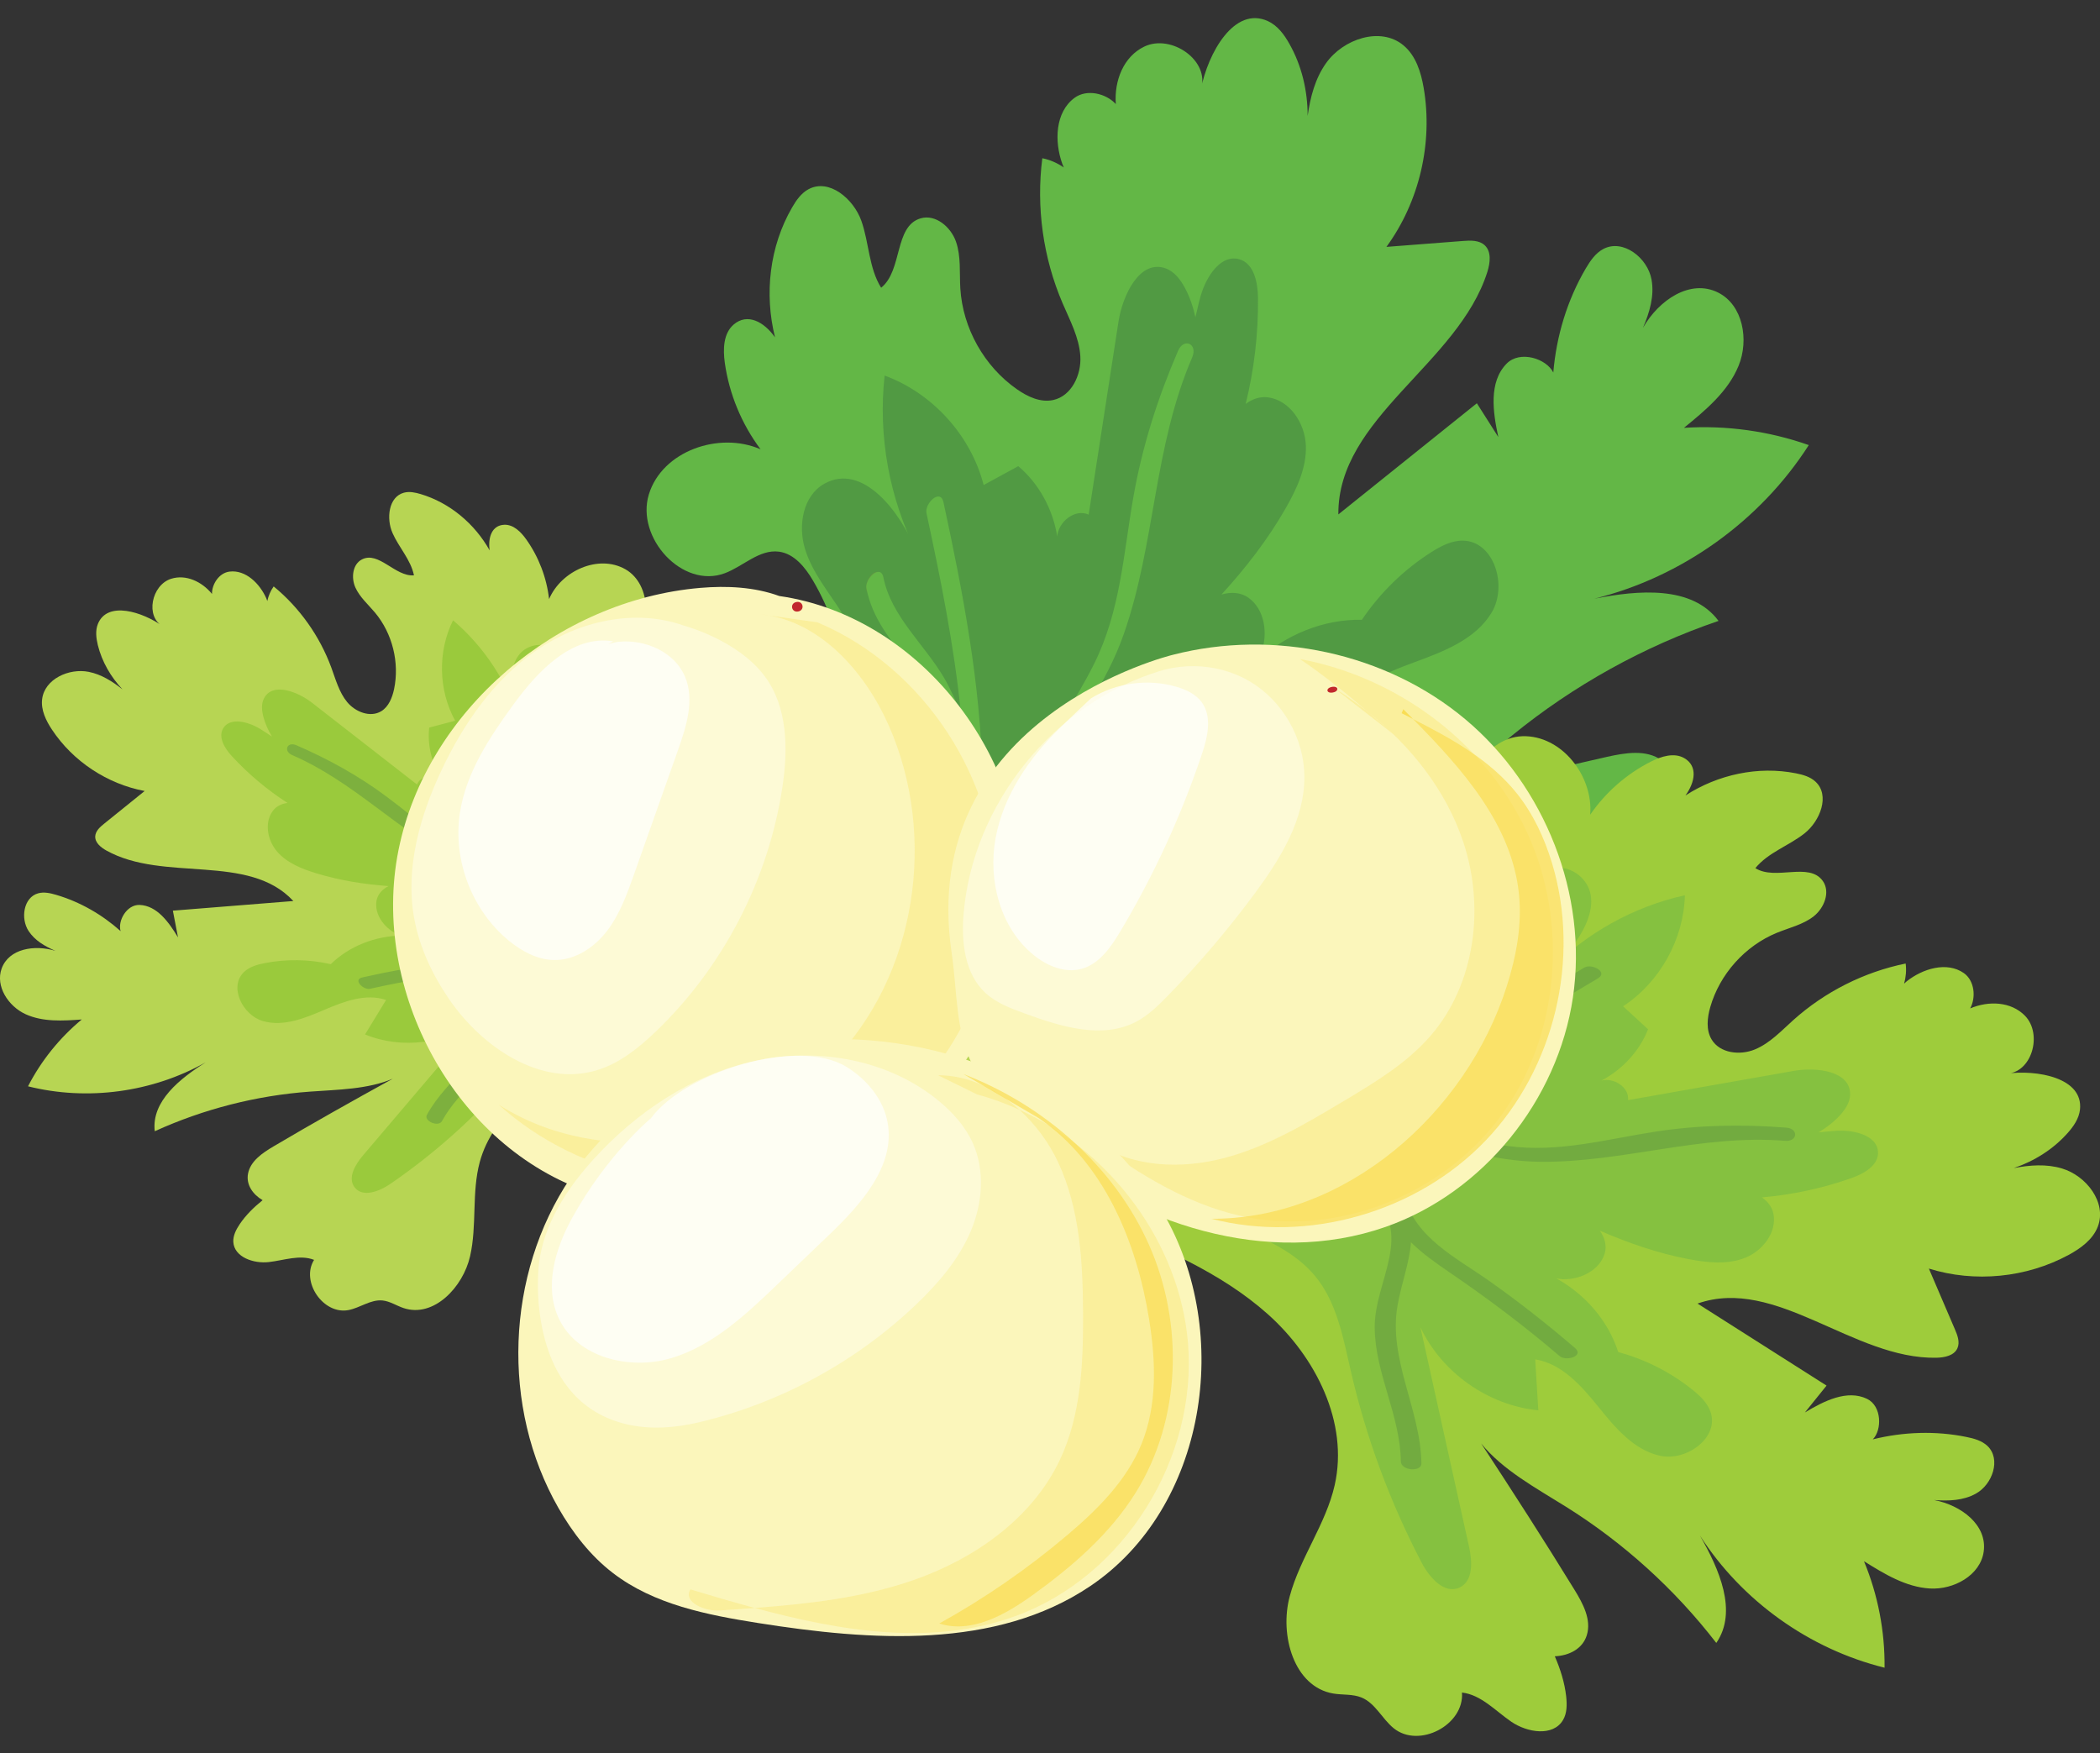 <?xml version="1.0" encoding="utf-8"?>
<!-- Generator: Adobe Illustrator 25.4.1, SVG Export Plug-In . SVG Version: 6.00 Build 0)  -->
<svg version="1.1" id="Layer_1" xmlns="http://www.w3.org/2000/svg" xmlns:xlink="http://www.w3.org/1999/xlink" x="0px" y="0px"
	 viewBox="0 0 542.65 453.08" style="enable-background:new 0 0 542.65 453.08;" xml:space="preserve">
<rect x="0" y="0" width="542.65" height="453.08" fill="#333333" stroke="none"/>
<style type="text/css">
	.st0{fill:#63B746;}
	.st1{fill:#519A43;}
	.st2{fill:#619741;}
	.st3{fill:#9ECC3B;}
	.st4{fill:#85C140;}
	.st5{opacity:0.5;fill:#619741;}
	.st6{fill:#B7D553;}
	.st7{fill:#9ACA3C;}
	.st8{fill:#FBF6BB;}
	.st9{fill:#C1282D;}
	.st10{opacity:0.4;}
	.st11{fill:#FFFFFF;}
	.st12{opacity:0.7;}
	.st13{opacity:0.3;}
	.st14{fill:#F9DD54;}
</style>
<g>
	<g>
		<path class="st0" d="M444.79,208.25c-4.12-0.92-8.34-0.99-12.54-0.65c1.21-4.14,0.58-8.61-2.86-11.12
			c-3.97-2.88-9.43-1.95-14.21-0.88c-16.92,3.82-33.74,8.02-50.53,12.35c9.69-3.6,17.97-11.28,26.19-17.98
			c15.81-12.88,33.93-22.93,53.24-29.52c-6.85-9.22-20.8-7.96-32.07-5.74c22.58-5.59,42.83-20.09,55.39-39.69
			c-10.32-3.64-21.36-5.16-32.26-4.46c5.59-4.55,11.4-9.38,14.12-16.04c2.73-6.67,1.15-15.69-5.29-18.92
			c-7.17-3.59-15.31,1.9-19.42,9.12c1.72-4.02,2.98-8.23,2.22-12.46c-1-5.64-7.37-10.59-12.44-7.93c-2.05,1.07-3.4,3.08-4.57,5.06
			c-4.79,8.17-7.58,17.44-8.38,26.87c-1.77-3.59-8.61-5.8-12.06-2.29c-4.66,4.74-3.56,12.47-2.15,18.96
			c-1.85-2.91-3.7-5.82-5.54-8.72c-11.93,9.57-23.86,19.14-35.79,28.72c-0.22-25.03,30.97-38.83,38.51-62.69
			c0.72-2.31,1.08-5.18-0.67-6.84c-1.44-1.36-3.67-1.29-5.63-1.13c-6.6,0.51-13.19,1.02-19.79,1.53
			c8.51-11.67,12.06-26.83,9.63-41.06c-0.7-4.11-2.04-8.39-5.25-11.04c-5.92-4.9-15.54-1.64-19.98,4.62
			c-2.83,3.99-4.06,8.74-4.76,13.63c0.01-6.5-1.53-13-4.73-18.65c-1.33-2.37-3.04-4.69-5.51-5.83c-8.7-4.02-15.53,8.24-17.35,17.64
			c2.48-7.38-7.63-14.44-14.64-11.06c-5.35,2.58-7.78,8.82-7.34,14.84c-2.5-2.73-7.45-3.98-10.67-1.6
			c-4.99,3.68-5.25,11.21-3.16,17.04c0.11,0.33,0.28,0.63,0.4,0.95c-1.68-1.15-3.56-1.99-5.56-2.39c-1.62,12.63,0.2,25.7,5.21,37.41
			c1.91,4.47,4.31,8.89,4.61,13.73c0.31,4.85-2.28,10.34-7.04,11.35c-3.24,0.69-6.54-0.84-9.27-2.74
			c-8.5-5.9-14.08-15.81-14.7-26.14c-0.24-4.03,0.21-8.2-1.11-12.02c-1.32-3.82-5.28-7.19-9.16-6.05
			c-6.85,2.02-4.61,13.45-10.19,17.93c-3.2-5.12-3.1-11.6-5.11-17.29c-2.02-5.69-8.34-11.03-13.66-8.17
			c-1.89,1.02-3.18,2.87-4.24,4.72c-5.83,10.04-7.22,22.33-4.41,33.56c-2.83-4.03-7.14-6.37-10.7-3.3c-2.66,2.3-2.76,6.36-2.28,9.85
			c1.13,8.07,4.35,15.85,9.24,22.37c-10.74-4.68-25.43,0.46-28.86,11.65c-3.43,11.2,8.68,24.5,19.63,20.38
			c4.77-1.79,8.91-6.22,13.98-5.57c3.95,0.52,6.79,4.05,8.81,7.49c17.53,29.85,6.18,67.88-7.97,99.47
			c-15.04,33.58-45.09,87.64-45.09,87.64c-6.02,8.04-8.05,19.1-4.68,28.61c-18.32,29.56,29.04-7.22,21.21,9.58
			c11.14,0.35,20.51-7.82,28.51-15.58c21.66-21.01,42.59-42.75,62.76-65.18c12.86-14.31,25.76-29.18,42.53-38.62
			c16.76-9.45,38.55-12.5,54.96-2.46c10.26,6.28,17.27,16.84,27.26,23.54c10,6.7,26.16,7.59,31.86-3c1.36-2.51,1.98-5.46,3.86-7.62
			c2.96-3.38,8.05-3.78,11.85-6.17c8.26-5.21,5.91-20.39-3.54-22.85c2.48-5.24,8.4-7.7,13.05-11.18c4.64-3.48,8.3-10.39,4.56-14.82
			C449.64,209.62,447.18,208.79,444.79,208.25z"/>
		<path class="st1" d="M392.76,221.36c-22.33-2.46-44.66-4.93-67.01-7.39c15-1.69,28.79-11.72,35.02-25.47
			c-4.93-1.35-9.86-2.7-14.79-4.05c3.78-7.14,11.96-10.56,19.55-13.33c7.59-2.78,15.8-5.93,19.94-12.86
			c4.14-6.94,0.6-18.46-7.48-18.55c-2.89-0.03-5.61,1.38-8.06,2.93c-7.12,4.51-13.3,10.52-18,17.52c-9.88-0.19-19.6,3.82-26.9,10.44
			c0.29-0.62,0.65-1.2,0.89-1.85c1.77-4.95,0.95-11.25-3.33-14.3c-1.98-1.42-4.64-1.52-6.97-0.8c6.29-6.88,12.01-14.25,16.62-22.33
			c2.85-4.99,5.42-10.46,5.2-16.2c-0.23-5.75-4.13-11.71-9.83-12.45c-2.04-0.26-4.07,0.47-5.72,1.71c2.2-8.95,3.28-18.17,3.18-27.38
			c-0.04-4.01-1.03-8.97-4.9-10.03c-4.35-1.19-7.83,3.67-9.39,7.92c-0.86,2.3-1.27,4.72-1.88,7.09c-0.58-2.63-1.43-5.2-2.7-7.57
			c-1.15-2.13-2.71-4.23-4.99-5.06c-6.64-2.4-11.11,6.79-12.19,13.77c-2.56,16.62-5.13,33.24-7.7,49.86
			c-3.64-1.62-7.88,1.94-8.12,5.67c-1.13-7-4.66-13.61-10.08-18.19c-2.98,1.63-5.96,3.25-8.94,4.88
			c-3.31-12.81-13.18-23.72-25.59-28.29c-1.73,15.66,1.21,31.81,8.37,45.85c-4.17-10.57-14-23.44-23.93-17.91
			c-5.55,3.09-6.88,10.8-5.01,16.87c1.85,6.07,6.07,11.08,9.48,16.43c13.89,21.73,14.61,49.83,7.86,74.71
			c-6.76,24.89-20.23,47.33-33.54,69.42c-10.07,16.68-20.13,33.35-30.2,50.04c0,0-4-4.22-5.56,4.81c-0.59,3.48-0.71,7.5,1.74,10.03
			c3.5,3.61,9.54,1.85,14.03-0.4c47.62-23.99,74.04-75.09,110.65-113.86c5.36-5.68,11.2-11.27,18.5-14.07
			c9.61-3.69,20.32-2.03,30.57-0.99c20.37,2.08,41,1.55,61.24-1.59c4.99-0.77,11.28-3.36,10.75-8.37
			C403.01,223.45,397.31,221.86,392.76,221.36z"/>
		<g>
			<path class="st2" d="M285.55,211.74c2.58,0.1,4.43-5.77,1.47-5.88C284.45,205.76,282.59,211.63,285.55,211.74L285.55,211.74z"/>
		</g>
		<g>
			<path class="st2" d="M225.3,153.67c2.57,0.1,4.44-5.77,1.47-5.89C224.2,147.68,222.34,153.55,225.3,153.67L225.3,153.67z"/>
		</g>
		<path class="st0" d="M347.45,177.2c2.22-1.32,2.42-7.07-0.8-5.16c-9.42,5.59-18.62,11.52-27.49,17.98
			c-9.8,7.14-19.19,16.67-32.2,15.87c-1.34-0.09-2.44,1.47-2.82,3c-7.13,3.41-12.17,10.14-16.07,16.71
			c-8,13.47-16.26,25.54-26.01,37.2c1.38-3.08,2.76-6.16,3.91-9.34c1.92-5.29,3.39-10.63,4.58-15.99c0.1,3.16,4.09,0.82,4.35-1.82
			c2.72-28.2,26.53-46.14,35.51-71.84c8.19-23.46,7.62-48.14,17.67-71.48c1.49-3.48-2.17-5.16-3.67-1.65
			c-5.24,12.16-9.22,24.58-11.52,37.66c-2.61,14.83-3.33,29.51-10.19,43.26c-9.72,19.46-24.83,34.69-30.37,55.41
			c1.19-8.39,1.67-16.83,1.56-25.3c0.02-0.27,0.17-0.55,0.12-0.8c-0.04-0.17-0.11-0.32-0.15-0.48
			c-0.47-23.66-5.06-47.46-10.06-70.64c-0.79-3.66-4.93,0.3-4.39,2.83c3.66,16.95,7.14,34.29,8.89,51.62
			c-1.34-3.08-2.64-6.17-4.36-9.1c-5.04-8.59-13.65-15.87-15.65-25.87c-0.73-3.67-4.9,0.29-4.39,2.83
			c1.55,7.74,6.02,12.91,10.62,19.11c7.09,9.55,11.93,20.08,14.83,31.58c0.34,21.5-2.85,42.77-12.93,62.99
			c-15.7,31.48-48.84,50.36-61.76,83.03c-1.38,3.5,2.25,5.22,3.68,1.65c8.18-20.7,25.52-33.93,39.77-50.22
			c6.21-7.11,11.74-14.75,16.54-22.84c0.18-0.13,0.29-0.03,0.48-0.24c8.46-9.06,17.06-18.15,24.13-28.37
			c7.12-10.3,11.93-27.19,23.05-33.38c16.58-9.25,25.61,7.07,39.28,11.57c13.11,4.31,27.24,1.19,40.5,5.5
			c2.62,0.85,5.07-4.83,2.53-5.65c-15.28-4.97-32.88-0.62-47.17-8.49c-5.89-3.25-11.03-7.56-16.67-9.94
			c4.37-2.18,8.46-5.17,12.64-8.3C324.36,191.88,335.64,184.21,347.45,177.2z"/>
	</g>
	<g>
		<path class="st3" d="M404.71,438.4c-0.4-3.61-1.51-7.07-2.94-10.39c3.71-0.16,7.17-1.92,8.26-5.42c1.27-4.03-1-8.23-3.21-11.82
			c-7.81-12.72-15.9-25.27-24.08-37.75c5.62,6.9,14.18,11.51,21.92,16.35c14.89,9.31,28.1,21.29,38.84,35.19
			c5.61-8.14,0.71-19.15-4.22-27.73c10.81,16.85,28.26,29.33,47.7,34.13c0.1-9.41-1.71-18.83-5.32-27.52
			c5.26,3.29,10.81,6.68,17,7.05c6.19,0.38,13.1-3.41,13.94-9.56c0.94-6.85-5.79-11.95-12.82-13.3c3.75,0.29,7.53,0.15,10.77-1.64
			c4.33-2.37,6.59-8.94,3.01-12.34c-1.44-1.36-3.45-1.92-5.4-2.31c-7.99-1.64-16.32-1.34-24.22,0.61c2.43-2.44,2.33-8.62-1.48-10.46
			c-5.15-2.49-11.15,0.55-16.06,3.51c1.86-2.31,3.73-4.63,5.59-6.94c-11.13-7.07-22.23-14.13-33.34-21.2
			c20.33-7.12,40.24,14.46,61.77,14c2.07-0.05,4.52-0.54,5.38-2.44c0.7-1.55,0.04-3.34-0.64-4.9c-2.25-5.23-4.49-10.47-6.73-15.7
			c11.86,3.7,25.2,2.38,36.13-3.54c3.15-1.71,6.27-3.99,7.54-7.34c2.35-6.18-2.97-13.12-9.31-15c-4.03-1.2-8.24-0.88-12.42-0.09
			c5.29-1.79,10.17-4.85,13.89-9.03c1.56-1.74,2.97-3.78,3.22-6.11c0.86-8.19-11.03-10.37-19.2-9.25
			c6.71-0.02,9.66-10.22,4.95-15.01c-3.59-3.64-9.34-3.89-14.13-1.86c1.53-2.79,1.17-7.17-1.65-9.14
			c-4.39-3.04-10.59-1.16-14.77,2.15c-0.23,0.18-0.43,0.39-0.65,0.59c0.46-1.68,0.63-3.45,0.4-5.2
			c-10.75,2.19-20.88,7.3-29.05,14.63c-3.11,2.79-6.04,5.97-9.91,7.57c-3.86,1.6-9.06,1-11.19-2.59c-1.46-2.45-1.13-5.57-0.35-8.32
			c2.45-8.56,8.99-15.85,17.22-19.23c3.23-1.32,6.74-2.1,9.49-4.24c2.74-2.14,4.39-6.3,2.39-9.14c-3.55-5.02-12.25-0.03-17.44-3.33
			c3.29-4.03,8.59-5.74,12.68-8.96c4.08-3.22,6.67-9.86,2.86-13.39c-1.35-1.26-3.22-1.79-5.03-2.15c-9.79-1.96-20.2,0.32-28.57,5.72
			c2.5-3.44,3.22-7.58-0.28-9.63c-2.62-1.53-5.95-0.49-8.65,0.88c-6.27,3.17-11.71,7.94-15.69,13.73
			c0.83-10.05-7.42-20.59-17.5-20.29c-10.07,0.31-17.56,13.86-11.16,21.65c2.78,3.39,7.55,5.54,8.41,9.84
			c0.68,3.38-1.42,6.66-3.67,9.26c-19.46,22.56-53.6,23.87-83.28,21.1c-31.53-2.95-83.92-12.45-83.92-12.45
			c-8.23-2.68-17.8-1.26-24.61,4.12c-29.19-6.73,13.93,21.67-1.93,19.95c2.8,9.18,12.06,14.55,20.61,18.91
			c23.12,11.82,46.65,22.85,70.52,33.07c15.23,6.52,30.92,12.91,43.28,23.95c12.34,11.04,20.87,27.96,17.23,44.12
			c-2.28,10.1-8.94,18.74-11.62,28.74c-2.69,10.01,1.07,23.42,11.28,25.13c2.43,0.4,4.99,0.09,7.28,1.03
			c3.57,1.47,5.31,5.51,8.31,7.94c6.54,5.29,18.26-0.84,17.64-9.23c4.96,0.58,8.62,4.72,12.74,7.54c4.12,2.82,10.76,3.89,13.34-0.39
			C404.95,442.74,404.93,440.5,404.71,438.4z"/>
		<path class="st4" d="M379.6,399.65c-4.19-18.89-8.38-37.78-12.56-56.67c5.54,11.75,17.53,20.2,30.47,21.47
			c-0.27-4.39-0.54-8.78-0.81-13.17c6.88,1.1,11.93,6.82,16.3,12.23c4.35,5.41,9.21,11.24,16.01,12.69
			c6.8,1.45,15.2-4.64,13.04-11.24c-0.78-2.37-2.67-4.18-4.62-5.75c-5.65-4.56-12.26-7.93-19.27-9.81
			c-2.59-8.1-8.55-14.92-15.97-19.03c0.58,0.07,1.16,0.2,1.75,0.21c4.53,0.08,9.43-2.34,10.73-6.68c0.61-2.01-0.05-4.2-1.28-5.89
			c7.34,3.2,14.94,5.83,22.81,7.34c4.87,0.93,10.03,1.52,14.64-0.27c4.61-1.78,8.39-6.61,7.42-11.46c-0.35-1.74-1.51-3.19-2.98-4.19
			c7.9-0.69,15.72-2.37,23.19-5.01c3.25-1.14,7.03-3.33,6.82-6.77c-0.23-3.88-5.18-5.36-9.06-5.47c-2.11-0.06-4.19,0.28-6.3,0.44
			c1.99-1.2,3.85-2.6,5.43-4.3c1.41-1.53,2.69-3.38,2.72-5.47c0.12-6.07-8.61-7.17-14.6-6.11c-14.25,2.52-28.51,5.04-42.77,7.55
			c0.31-3.42-3.78-5.88-6.88-5.05c5.39-2.86,9.8-7.57,12.04-13.26c-2.16-1.98-4.31-3.96-6.46-5.94
			c9.52-6.24,15.68-17.32,15.97-28.69c-13.25,2.93-25.59,9.8-35.05,19.53c7.46-6.32,15.22-17.91,7.96-24.46
			c-4.05-3.66-10.7-2.6-15.13,0.59c-4.43,3.19-7.35,8.02-10.75,12.28c-13.87,17.34-36.56,25.72-58.71,27.13
			c-22.15,1.39-44.19-3.36-65.88-8.09c-16.38-3.57-32.77-7.14-49.15-10.72c0,0,2.33-4.43-5.47-3.2c-2.99,0.48-6.31,1.5-7.7,4.2
			c-1.98,3.85,1.13,8.29,4.22,11.32c32.76,32.16,81.74,39.51,123.47,58.59c6.13,2.8,12.31,6.01,16.6,11.18
			c5.67,6.81,7.29,16,9.28,24.64c3.95,17.18,10.12,33.85,18.29,49.47c2.01,3.85,5.87,8.26,9.8,6.43
			C380.73,408.58,380.46,403.49,379.6,399.65z"/>
		<g>
			<path class="st2" d="M357.71,309.6c0.64,2.13,5.93,2.01,5.2-0.43C362.27,307.05,356.97,307.16,357.71,309.6L357.71,309.6z"/>
		</g>
		<g>
			<path class="st2" d="M388.32,244.4c0.64,2.13,5.94,2.01,5.21-0.43C392.9,241.84,387.6,241.95,388.32,244.4L388.32,244.4z"/>
		</g>
		<path class="st5" d="M461.58,291.4c-11.38-0.89-22.6-0.7-33.89,1.05c-12.81,1.98-24.98,5.47-38.08,3.69
			c-18.57-2.52-35.17-10.61-53.59-9.38c7.01-1.33,13.86-3.21,20.57-5.57c0.43-0.02,0.84-0.09,1.17-0.3
			c0.13-0.09,0.23-0.18,0.36-0.26c19.15-6.94,37.27-17.29,54.78-27.79c2.77-1.66-1.6-3.94-3.53-2.79
			c-12.8,7.67-25.97,15.32-39.6,21.54c2.13-1.94,4.29-3.86,6.19-6.08c5.6-6.49,9.16-15.52,16.74-19.93c2.79-1.62-1.6-3.91-3.53-2.79
			c-5.88,3.41-8.85,8.49-12.63,13.96c-5.81,8.42-13.06,15.3-21.63,20.84c-17.42,6.24-35.64,9.54-54.93,6.92
			c-30.02-4.06-54.58-25.82-84.78-27.3c-3.24-0.16-3.62,3.29-0.32,3.45c19.14,0.94,34.74,11.39,51.96,18.49
			c7.51,3.09,15.28,5.48,23.19,7.14c0.16,0.11,0.1,0.22,0.32,0.33c9.73,4.38,19.52,8.87,29.83,11.79
			c10.37,2.95,25.46,2.18,33.58,9.52c12.15,10.95,1.35,22.83,1.47,35.22c0.13,11.88,6.59,22.53,6.76,34.53
			c0.04,2.38,5.34,2.79,5.31,0.5c-0.18-13.83-8.62-26.97-6.17-40.8c1-5.71,3.1-11.09,3.47-16.35c3,2.96,6.56,5.46,10.28,7.99
			c9.77,6.67,19.14,13.73,28.12,21.41c1.68,1.44,6.44,0.01,3.98-2.09c-7.17-6.14-14.56-11.98-22.28-17.41
			c-8.54-6.01-18.9-11.02-21.87-21.84c-0.31-1.12-1.87-1.59-3.23-1.46c-4.76-4.86-11.63-7.11-18.08-8.46
			c-13.19-2.79-25.31-6.17-37.52-10.88c2.9,0.26,5.78,0.54,8.7,0.59c4.72,0.09,9.39-0.15,13.98-0.65c-2.18,1.03,0.84,3.5,3,2.98
			c23.74-5.6,44.96,8.83,68.4,9.02c21.39,0.17,41.34-7.15,63.14-5.43C464.51,295.11,464.86,291.66,461.58,291.4z"/>
	</g>
	<g>
		<path class="st6" d="M61.96,316.32c1.61-2.37,3.67-4.38,5.9-6.17c-2.53-1.49-4.3-4-3.77-6.85c0.62-3.28,3.75-5.37,6.62-7.07
			c10.16-6.01,20.45-11.78,30.78-17.47c-6.46,2.74-14.16,2.81-21.35,3.33c-13.85,1-27.51,4.49-40.15,10.24
			c-0.91-7.77,6.57-13.65,13.19-17.82c-13.79,7.78-30.59,10.05-45.94,6.21c3.4-6.61,8.16-12.52,13.89-17.27
			c-4.9,0.36-10.02,0.67-14.49-1.35c-4.47-2.03-7.89-7.23-6.21-11.83c1.88-5.13,8.46-6.21,13.88-4.56
			c-2.74-1.18-5.32-2.68-6.92-5.12c-2.14-3.26-1.3-8.69,2.46-9.74c1.51-0.42,3.12-0.06,4.62,0.38c6.18,1.81,11.89,5.09,16.7,9.39
			c-0.81-2.6,1.55-6.89,4.9-6.77c4.52,0.17,7.59,4.51,9.93,8.39c-0.44-2.3-0.89-4.61-1.33-6.91c10.38-0.83,20.75-1.66,31.13-2.49
			c-11.57-12.49-33.46-4.76-48.33-13.06c-1.43-0.8-2.96-2.05-2.86-3.69c0.09-1.35,1.21-2.35,2.26-3.2c3.5-2.83,7.01-5.65,10.51-8.48
			c-9.66-1.81-18.5-7.65-23.93-15.83c-1.57-2.36-2.91-5.11-2.56-7.92c0.64-5.18,6.93-8.06,12.05-7.04c3.26,0.66,6.08,2.44,8.72,4.53
			c-3.04-3.21-5.31-7.15-6.38-11.44c-0.43-1.8-0.67-3.74,0.01-5.46c2.43-6.05,11.54-3.17,16.84,0.63
			c-4.68-2.49-2.97-10.71,2.08-12.31c3.85-1.22,7.97,0.73,10.57,3.91c-0.04-2.51,1.83-5.44,4.54-5.77c4.18-0.51,7.82,3.1,9.52,6.96
			c0.09,0.21,0.15,0.44,0.23,0.65c0.3-1.35,0.84-2.64,1.65-3.78c6.7,5.5,11.89,12.82,14.89,20.96c1.14,3.1,2.02,6.41,4.12,8.95
			c2.12,2.54,5.95,4.05,8.79,2.34c1.92-1.18,2.83-3.48,3.31-5.69c1.44-6.89-0.42-14.4-4.93-19.8c-1.77-2.11-3.93-3.97-5.06-6.47
			c-1.14-2.51-0.75-6.03,1.7-7.27c4.34-2.2,8.58,4.5,13.43,4.12c-0.81-4.03-3.89-7.19-5.54-10.94c-1.66-3.76-1.02-9.36,2.95-10.42
			c1.41-0.38,2.91-0.06,4.3,0.35c7.57,2.26,14,7.69,17.85,14.56c-0.47-3.33,0.57-6.49,3.76-6.62c2.39-0.11,4.34,1.86,5.72,3.81
			c3.21,4.53,5.25,9.87,5.88,15.39c3.13-7.33,12.8-11.65,19.72-7.7c6.93,3.94,7.15,16.18-0.2,19.26c-3.2,1.34-7.33,1.08-9.52,3.77
			c-1.72,2.1-1.47,5.17-0.86,7.82c5.25,22.96,28.63,36.49,50.39,45.53c23.11,9.6,63.24,22.33,63.24,22.33
			c6.74,1.17,12.9,5.7,15.68,11.99c22.88,6.08-17.75,9.98-6.02,14.64c-5.35,5.38-13.81,5.71-21.39,5.6
			c-20.52-0.29-41.05-1.28-61.5-2.97c-13.05-1.07-26.38-2.41-39.08,0.74c-12.72,3.15-24.93,11.82-28.37,24.45
			c-2.14,7.9-0.68,16.39-2.51,24.38c-1.82,7.98-9.39,15.97-17.17,13.38c-1.85-0.61-3.53-1.78-5.47-1.97
			c-3.05-0.29-5.75,1.89-8.75,2.48c-6.52,1.28-12.44-7.34-8.92-12.97c-3.68-1.43-7.76,0.12-11.69,0.57
			c-3.92,0.45-8.95-1.26-9.18-5.21C60.2,319.27,61.04,317.7,61.96,316.32z"/>
		<path class="st7" d="M93.84,298.53c9.9-11.65,19.82-23.3,29.72-34.95c-8.22,6.17-19.72,7.64-29.23,3.74
			c1.81-2.97,3.62-5.94,5.43-8.91c-5.2-1.77-10.84,0.36-15.89,2.52c-5.06,2.17-10.6,4.45-15.89,2.94c-5.29-1.5-8.91-8.86-4.95-12.67
			c1.42-1.37,3.42-1.93,5.35-2.31c5.63-1.1,11.5-1.01,17.09,0.27c4.8-4.7,11.49-7.26,18.19-7.39c-0.44-0.17-0.88-0.29-1.3-0.51
			c-3.19-1.61-5.73-5.12-5.04-8.63c0.32-1.63,1.6-2.92,3.08-3.65c-6.32-0.47-12.61-1.45-18.65-3.3c-3.74-1.14-7.56-2.65-10.13-5.6
			c-2.57-2.95-3.42-7.73-0.95-10.75c0.89-1.09,2.23-1.67,3.63-1.83c-5.27-3.4-10.1-7.46-14.36-12.07c-1.85-2-3.67-4.92-2.25-7.25
			c1.6-2.63,5.59-1.84,8.35-0.47c1.49,0.74,2.83,1.75,4.24,2.63c-0.95-1.57-1.72-3.24-2.2-5.01c-0.42-1.59-0.63-3.36,0.12-4.83
			c2.17-4.29,8.67-1.83,12.46,1.13c9.03,7.03,18.07,14.06,27.09,21.09c1.04-2.5,4.8-2.71,6.66-0.99c-2.7-3.99-4.04-8.91-3.5-13.71
			c2.24-0.59,4.47-1.18,6.71-1.77c-4.35-7.88-4.56-17.9-0.55-25.95c8.18,6.94,14.26,16.31,17.27,26.6
			c-2.88-7.18-4.01-18.14,3.48-20.04c4.19-1.06,8.45,2.13,10.37,6.01c1.92,3.87,2.17,8.32,2.97,12.56
			c3.27,17.24,16.03,31.49,31,40.66c14.97,9.17,32.12,13.99,49.02,18.7c12.77,3.56,25.53,7.12,38.3,10.68c0,0,0.02-3.96,5.01-0.21
			c1.92,1.44,3.86,3.38,3.82,5.78c-0.04,3.41-3.85,5.37-7.13,6.35c-34.78,10.36-71.72-2.61-107.94-4.71
			c-5.31-0.31-10.82-0.35-15.73,1.68c-6.48,2.67-11.01,8.48-15.6,13.78c-9.11,10.54-19.56,19.92-31.06,27.81
			c-2.83,1.94-7.15,3.6-9.22,0.87C89.74,304.34,91.83,300.89,93.84,298.53z"/>
		<g>
			<path class="st2" d="M142.43,243.7c-1.24,1.25-4.89-0.79-3.48-2.23C140.18,240.22,143.84,242.26,142.43,243.7L142.43,243.7z"/>
		</g>
		<g>
			<path class="st2" d="M145.13,186.82c-1.23,1.25-4.88-0.79-3.48-2.23C142.89,183.34,146.55,185.38,145.13,186.82L145.13,186.82z"
				/>
		</g>
		<path class="st5" d="M76.57,192.58c8.27,3.58,16.05,7.87,23.29,13.26c8.23,6.12,15.42,13.06,25.24,16.66
			c13.9,5.1,28.49,5.58,40.91,13.26c-4.41-3.51-8.48-7.36-12.3-11.49c-0.29-0.17-0.56-0.38-0.7-0.64c-0.07-0.1-0.1-0.21-0.17-0.32
			c-10.81-11.93-19.66-25.85-28-39.66c-1.32-2.19,2.58-2.16,3.49-0.65c6.11,10.1,12.48,20.3,19.71,29.7
			c-0.78-2.15-1.58-4.28-2.08-6.54c-1.52-6.6-0.65-14.23-4.34-20.11c-1.34-2.16,2.57-2.14,3.49-0.65c2.86,4.56,3.05,9.2,3.67,14.42
			c0.95,8.04,3.47,15.52,7.41,22.56c9.87,10.8,21.37,19.84,35.81,25.15c22.48,8.25,47.69,2.13,69.33,12.27
			c2.33,1.08,1.32,3.64-1.04,2.53c-13.72-6.43-28.49-4.88-43.15-6.29c-6.4-0.62-12.7-1.82-18.85-3.58c-0.15,0.02-0.16,0.12-0.35,0.1
			c-8.42-0.53-16.93-1.02-25.2-2.78c-8.34-1.77-18.6-7.89-27-5.77c-12.53,3.17-9.38,15.46-14.05,24.07
			c-4.47,8.25-12.93,13.31-17.48,21.63c-0.9,1.65-4.76-0.02-3.89-1.61c5.24-9.6,15.99-15.67,19.39-26.23
			c1.4-4.36,1.92-8.89,3.6-12.71c-3.18,0.96-6.6,1.39-10.13,1.79c-9.28,1.05-18.45,2.52-27.56,4.57c-1.71,0.38-4.49-2.37-2.01-2.93
			c7.29-1.63,14.61-2.99,22.01-3.93c8.18-1.04,17.28-0.71,23.33-7.18c0.64-0.67,1.91-0.42,2.81,0.18
			c5.12-1.64,10.75-0.67,15.77,0.77c10.24,2.93,19.97,5.05,30.24,6.27c-2.12-0.88-4.25-1.76-6.3-2.8c-3.34-1.69-6.51-3.58-9.53-5.63
			c1.14,1.52-1.88,2.13-3.2,0.97c-14.52-12.69-34.69-10.45-51.13-18.98c-15.02-7.8-26.25-20.27-42.12-27.14
			C73.16,194.09,74.19,191.55,76.57,192.58z"/>
	</g>
	<g>
		<path class="st8" d="M264.06,234.99c3.07-37.51-25.51-75.66-62.69-80.97c-6.41-2.34-13.56-2.69-20.43-2.1
			c-36.79,3.15-70.68,31.56-77.97,67.77c-7.26,36.21,14.55,76.71,49.54,88.48c12.23,4.12,25.46,4.9,38.21,2.95
			C228.3,305.37,260.96,272.87,264.06,234.99z"/>
		<g>
			<path class="st9" d="M206.26,158.02c1.78-0.34,1.32-2.79-0.46-2.45C204.01,155.9,204.48,158.36,206.26,158.02L206.26,158.02z"/>
		</g>
		<g class="st10">
			<path class="st11" d="M202.18,203.39c1.49-9.82,1.38-20.68-4.57-28.64c-7.04-9.44-20.86-13.07-20.86-13.07
				c-12.6-4.5-27.11-1.23-38.13,6.36c-11.02,7.59-18.91,19.02-24.6,31.14c-5.53,11.79-9.27,24.98-7.05,37.82
				c1.32,7.59,4.66,14.73,9,21.09c8.57,12.58,23.85,22.93,38.4,18.43c5.77-1.78,10.64-5.69,15.01-9.87
				C186.85,249.94,198.58,227.31,202.18,203.39z"/>
		</g>
		<g class="st12">
			<path class="st11" d="M177.01,174.86c-2.67-6.36-10.23-9.69-17.1-9.02c-0.9,0.09-1.77,0.37-2.66,0.57l1.19-0.68
				c-10.59-1.73-19.47,7.66-25.78,16.34c-6.21,8.52-12.27,17.68-13.84,28.11c-1.83,12.22,3.21,25.23,12.8,33.02
				c3.34,2.7,7.36,4.86,11.66,4.89c5.4,0.05,10.4-3.31,13.65-7.61c3.27-4.31,5.12-9.49,6.93-14.59c3.79-10.7,7.56-21.4,11.36-32.1
				C177.38,187.66,179.54,180.84,177.01,174.86z"/>
		</g>
		<g class="st13">
			<path class="st14" d="M257.46,231.73c0.52-29.94-18.62-59.3-46.24-70.91l-14.74-2.09c15.26,1.56,26.96,14.72,33.18,28.75
				c12.64,28.6,7.22,64.83-14.76,87.06c-21.98,22.23-59.68,27.7-86.06,10.91c21.2,19.12,53.24,25.67,79.94,15.53
				C236.8,290.35,256.93,261.68,257.46,231.73z"/>
		</g>
	</g>
	<g>
		<path class="st8" d="M378.71,185.93c-20.53-17.25-49.66-23.41-75.62-16.72c0,0-66.27,15.87-57.17,77.09
			c1.45,9.79,0.94,20.05,5.36,28.91c3.99,8.01,10.31,14.62,17.13,20.4c24.54,20.79,59.29,32.06,89.64,21.44
			c25.31-8.86,44.47-32.77,48.4-59.29C410.37,231.25,399.24,203.17,378.71,185.93z"/>
		<g class="st10">
			<path class="st11" d="M322.83,176.01c-8.57-5.02-19.77-5.16-28.48-0.37l5.47-2.26c-27.37,8.25-48.44,34.27-50.82,62.75
				c-0.61,7.32,0.26,15.51,5.67,20.49c2.82,2.59,6.51,3.96,10.1,5.27c9.36,3.42,20.1,6.77,28.9,2.1c3.06-1.62,5.58-4.09,8-6.57
				c8.14-8.35,15.71-17.26,22.64-26.63c6.59-8.94,12.83-19.03,12.75-30.13C337,190.73,331.39,181.03,322.83,176.01z"/>
		</g>
		<g class="st12">
			<path class="st11" d="M310.49,181.41c-1.52-2.03-3.95-3.18-6.38-3.9c-7.37-2.2-15.66-1.1-22.2,2.96c0,0-4.78,4.48-7.93,7.55
				c-8.02,7.79-14.65,17.48-16.7,28.47c-2.05,10.99,1.19,23.36,9.9,30.37c3.44,2.77,8,4.67,12.27,3.52
				c4.61-1.25,7.6-5.59,10.05-9.69c8.61-14.42,15.68-29.76,21.03-45.67C312.06,190.54,313.31,185.2,310.49,181.41z"/>
		</g>
		<g>
			<path class="st9" d="M344.43,178.95c1.69-0.32,1.43-1.76-0.27-1.44C342.47,177.83,342.73,179.28,344.43,178.95L344.43,178.95z"/>
		</g>
		<g class="st13">
			<path class="st14" d="M394.63,215.16c-10.72-23.26-33.57-40.2-58.73-44.86c6.16,4.18,11.97,8.84,17.6,13.7
				c11.1,8.79,20.15,20.2,24.61,33.56c5.6,16.78,3.16,36.64-8.39,50.04c-6.16,7.14-14.41,12.1-22.5,16.93
				c-9.81,5.86-19.79,11.81-30.85,14.72c-11.05,2.91-23.54,2.45-33.08-3.86c11.3,8.16,23.48,15.66,37.07,18.77
				c24.95,5.69,52.61-5.36,67.68-26.05C403.11,267.41,405.34,238.41,394.63,215.16z"/>
		</g>
		<g class="st13">
			<path class="st14" d="M344.67,177.74l15.56,12.12c-2.15-2.04-4.47-3.92-6.73-5.87C350.67,181.75,347.73,179.63,344.67,177.74z"/>
		</g>
		<path class="st14" d="M362.19,184.3c0.97,0.49,1.94,1.01,2.93,1.5c-0.84-0.84-1.67-1.69-2.5-2.52L362.19,184.3z"/>
		<g class="st12">
			<path class="st14" d="M401.04,223.01c-1.95-6.43-4.83-12.63-9.01-17.89c-6.93-8.72-16.93-14.25-26.91-19.31
				c12.79,12.92,25.58,27.35,27.39,45.27c0.81,7.99-0.7,16.07-3.14,23.73c-10.51,33.05-41.69,60.3-76.37,60.14
				c24.94,6.41,53.08-1.62,70.9-20.22C401.72,276.12,408.51,247.67,401.04,223.01z"/>
		</g>
	</g>
	<g>
		<path class="st8" d="M208.04,268.85l3.65,0.12c-25.35,1.12-50.13,14.38-64.33,35.5c-16.69,24.85-17.93,59.22-3.06,85.21
			c3.66,6.39,8.24,12.33,14.08,16.81c10.62,8.16,24.34,10.84,37.56,12.93c29.13,4.61,61.33,6.92,85.78-9.54
			c29.95-20.16,36.99-65.33,18.82-96.52C282.38,282.16,244.02,265.89,208.04,268.85z"/>
		<g class="st10">
			<path class="st11" d="M242.59,284.5c-12.86-10.63-30.94-13.89-47.26-10.4c-16.32,3.5-30.89,13.23-42.08,25.61
				c-6.85,7.59-12.72,16.61-13.97,26.76c-0.89,7.38-1.19,35.93,22.58,41.57c6.25,1.48,12.76,0.94,19-0.55
				c20.86-4.98,40.34-15.58,55.86-30.38c5.7-5.43,10.95-11.55,14.06-18.79c3.1-7.24,3.83-15.77,0.59-22.95
				C249.44,291.09,246.21,287.49,242.59,284.5z"/>
		</g>
		<g class="st12">
			<path class="st11" d="M168.19,288.99c0,0-11.31,9.3-20.4,25.85c-4.36,7.94-7.25,17.74-3.37,25.92
				c4.77,10.11,18.33,13.4,29.04,10.2c10.72-3.2,19.23-11.2,27.31-18.94c4.46-4.27,8.93-8.56,13.4-12.84
				c8.26-7.9,17.22-17.84,15.2-29.08c-1.09-6.04-5.38-11.17-10.61-14.39C206.16,267.93,176.93,277.04,168.19,288.99z"/>
		</g>
		<g class="st13">
			<path class="st14" d="M263.43,286.79c4.13,3.78,7.58,8.41,9.94,13.44c5.71,12.17,6.45,26.02,6.5,39.46
				c0.05,12.78-0.53,25.97-5.97,37.52c-7.2,15.24-22.16,25.7-38.1,31.2c-13.09,4.51-26.93,6.07-40.79,7.11
				c22.53,6.1,45.87,9.91,67.42,2.09c28.11-10.2,47.03-40.79,44.55-70.59C304.8,321.1,287.03,297.55,263.43,286.79z"/>
		</g>
		<g class="st13">
			<path class="st14" d="M242.4,277.86l10.1,4.97c3.75,1,7.4,2.35,10.92,3.96C257.57,281.44,250.28,277.87,242.4,277.86z"/>
		</g>
		<g class="st13">
			<path class="st14" d="M185.96,416.17c3.01-0.19,6.02-0.42,9.04-0.65c-5.59-1.52-11.16-3.14-16.6-4.8
				C176.45,414.05,182.13,416.43,185.96,416.17z"/>
		</g>
		<g class="st12">
			<path class="st14" d="M248.97,277.56l19.34,11.32c16.9,11.44,25.42,32,28.64,52.15c1.72,10.74,2.12,22.1-2,32.17
				c-3.86,9.42-11.33,16.87-19.11,23.45c-10.26,8.7-21.38,16.38-33.13,22.89c8.28,2.66,16.98-2.21,24.05-7.29
				c10.25-7.37,20.02-15.8,26.7-26.51c11.79-18.9,12.47-43.75,3.43-64.09C287.84,301.31,269.75,285.57,248.97,277.56z"/>
		</g>
	</g>
</g>
</svg>
